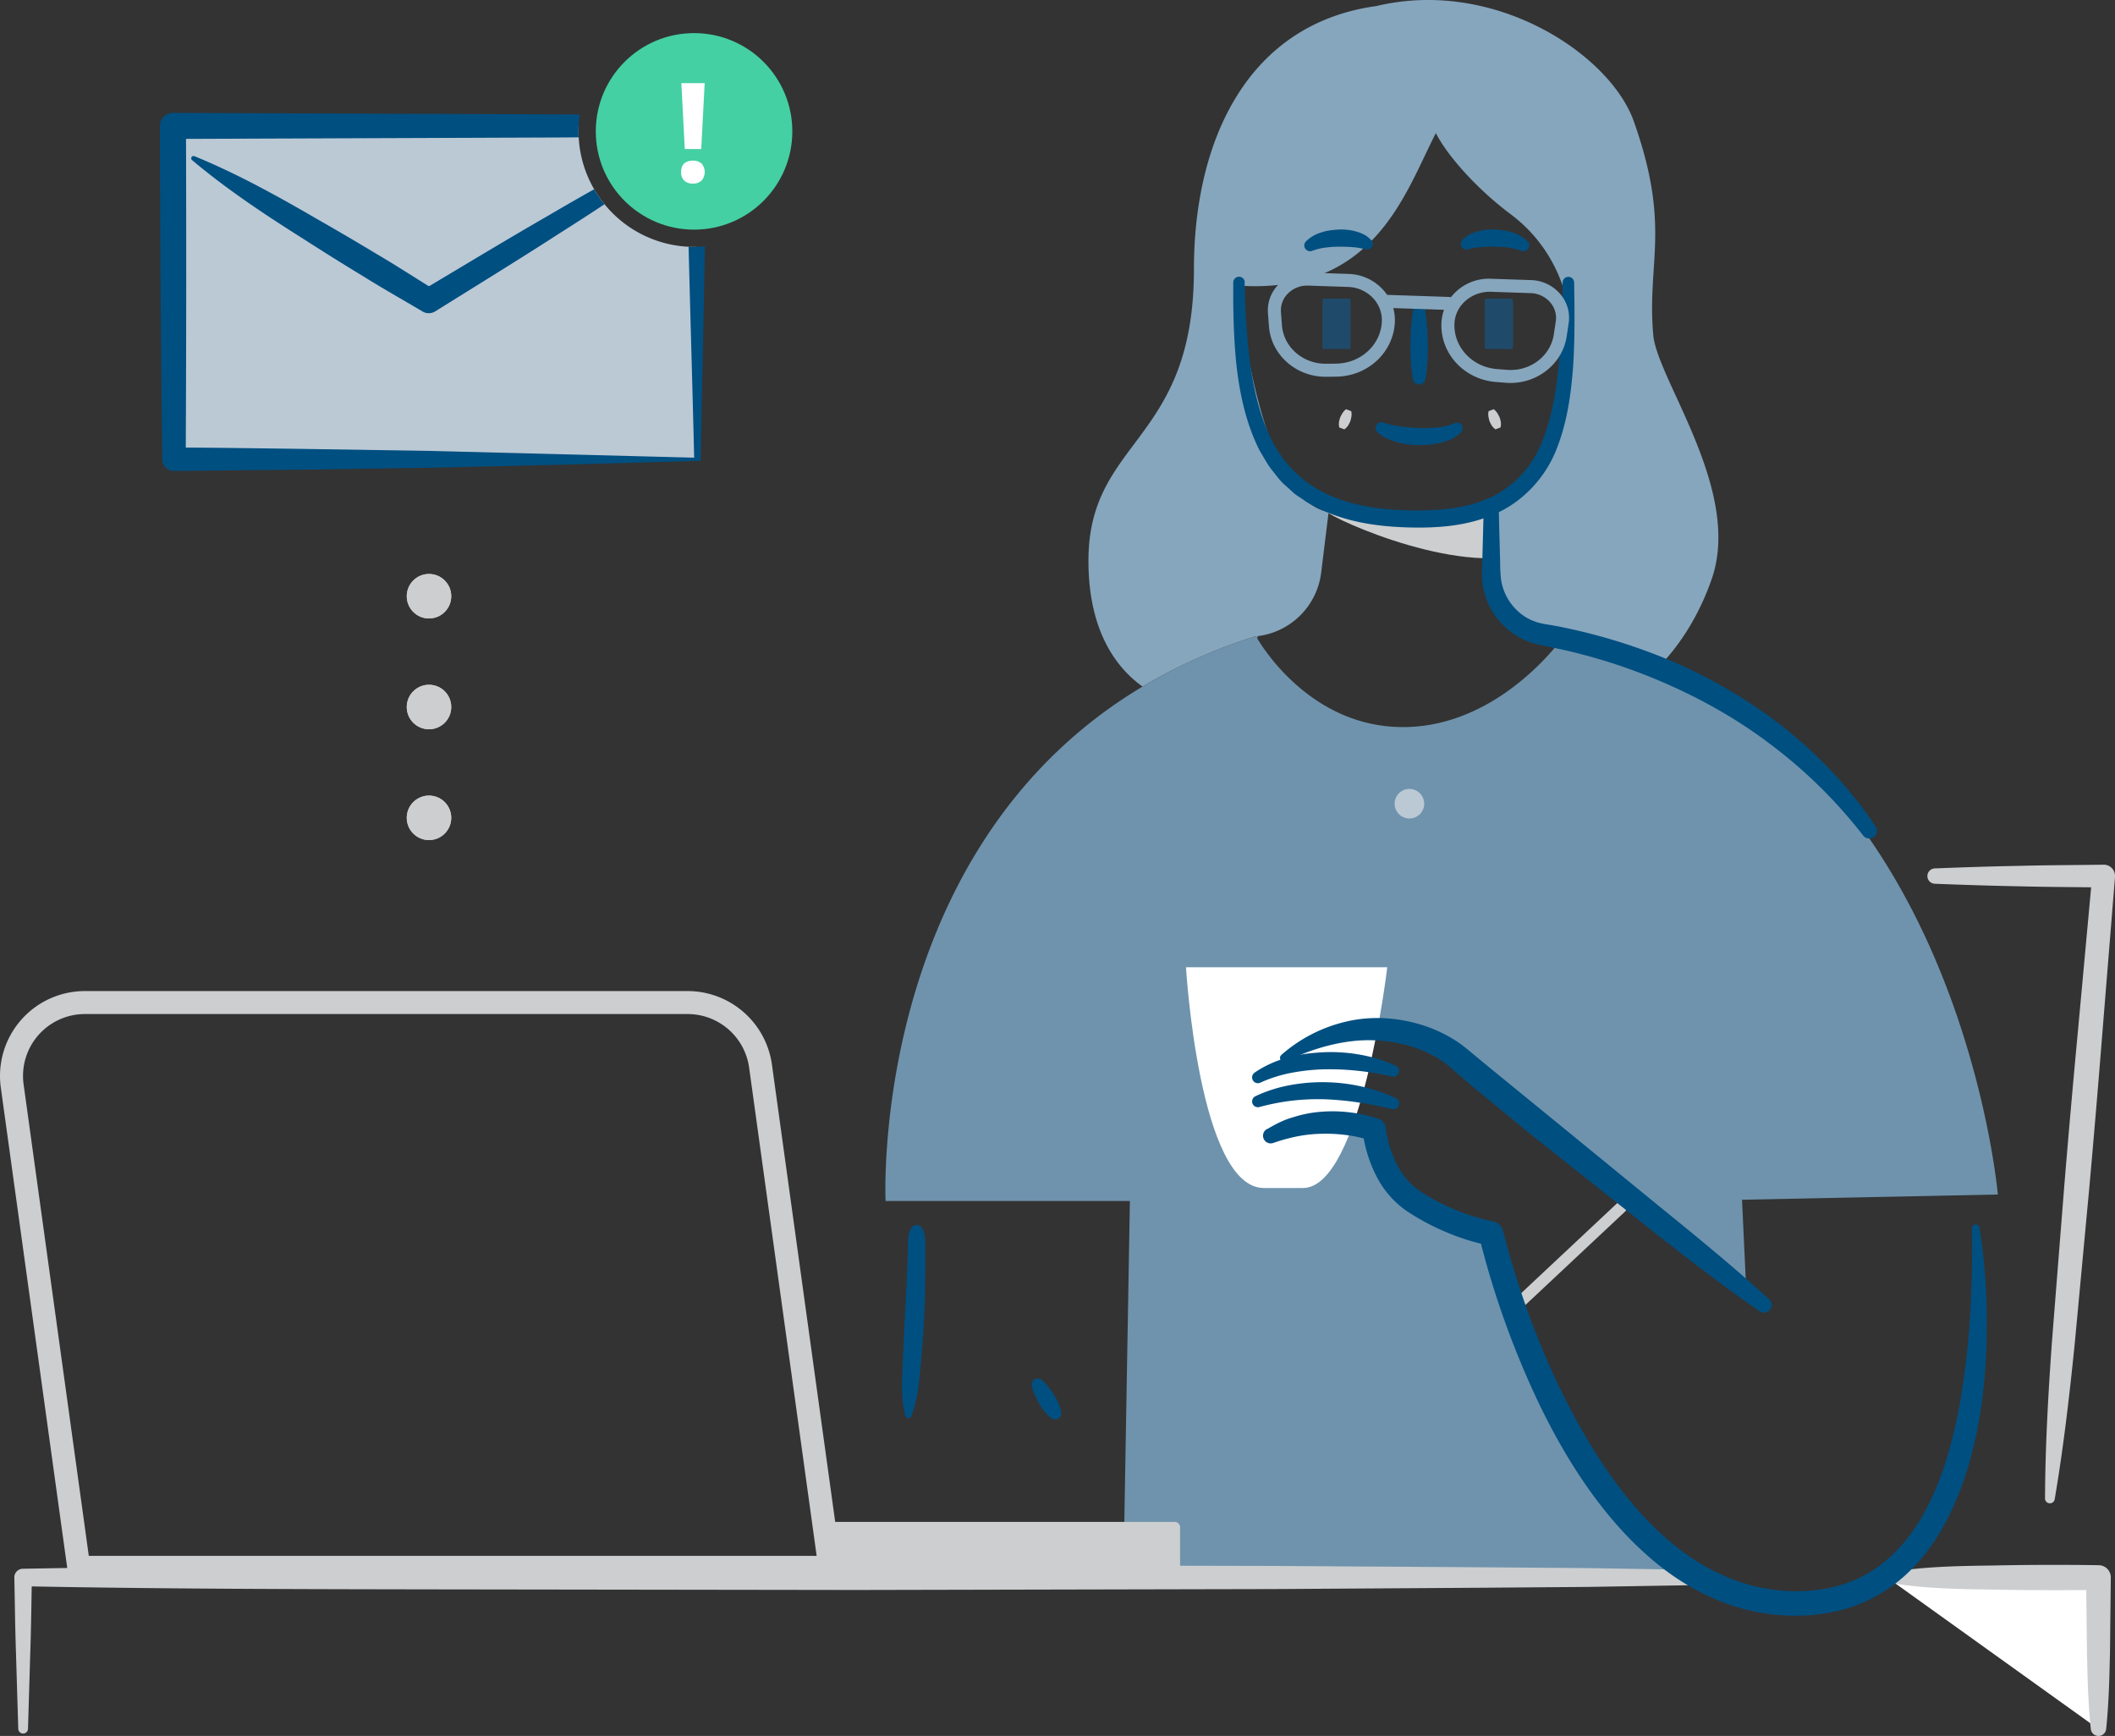 <svg xmlns="http://www.w3.org/2000/svg" viewBox="0 0 1578.26 1295.38"><rect x="0" y="0" width="1578.26" height="1295.38" fill="#333333" stroke="none"/><title>checkEmailsDesktop</title><path d="M513.84 184.13a86.1 86.1 0 0 1-62.73-31.74q-2.15-2.64-4.09-5.44t-3.65-5.74a85.87 85.87 0 0 1-11.52-38.67q-.12-2.25-.12-4.52c0-1.34 0-2.67.11-4H129.07l.78 248.72h390.53l-.5-158.53h-2c-1.33.03-2.7-.01-4.04-.08z" fill="#BBC9D5"/><path d="M1112.73 416.58v-34.42c-43.6 7.44-82.36 11.16-116.27 0s53.29 35.36 116.27 34.42z" fill="#CCCED0"/><rect x="986.77" y="222.82" width="21.1" height="37.66" rx="1.23" ry="1.23" fill="#204A69"/><path d="M1149.58 473.08a46.78 46.78 0 0 1-40.14-44.7l-1.72-50.85s25.75-5.12 48.61-48.1c24.22-45.56 29.07-126-29.07-169.56-26.19-19.64-47.57-44.31-55.79-60.52-23.23 45.03-45.63 120.63-147.68 113.77 0 0 14.37 159.82 67.66 168.93l-5.55 45.22a54.48 54.48 0 0 1-47.58 47.46v1.9c6.58 11 42.87 65.93 108.64 65.93 58 0 99.53-42.73 114.21-60.35v-7.47z" fill="none"/><path d="M938.32 476.63v-1.9a54.48 54.48 0 0 0 47.58-47.46l5.55-45.22c-53.29-9.11-67.66-168.93-67.66-168.93 102.07 6.86 124.46-68.75 147.68-113.81 8.22 16.21 29.6 40.88 55.79 60.52 58.14 43.6 53.29 124 29.07 169.56-22.85 43-48.61 48.1-48.61 48.1l1.72 50.85a46.78 46.78 0 0 0 40.14 44.73l11.6 1.66v7.47c3.81-4.58 5.82-7.47 5.82-7.47a349.71 349.71 0 0 1 72.38 21.3c13.17-14.06 27.77-34.76 37.91-63.86 23-66.06-40.64-148.84-43.6-182.24-4.84-54.67 13.47-80.46-14.53-159.46-17.66-49.81-103.68-107.15-192.12-85.94-95.52 13.09-136.1 99.35-136.1 196.42 0 130-78.72 126.43-78.72 217.55 0 54.25 22.32 81 40.39 93.84a396.9 396.9 0 0 1 84.63-37.61s.35.65 1.08 1.9z" fill="#86a6bd"/><path d="M962.54 789.63c85.51-48.45 109.5-14.4 126 0 32.56 28.49 171.11 139 214.58 173.66l-3.19-68 190.91-3.91s-26.22-301.18-251.47-395.34a349.71 349.71 0 0 0-72.38-21.3s-2 2.89-5.82 7.47c-14.67 17.63-56.22 60.35-114.21 60.35-65.78 0-102.06-55-108.64-65.93-.73-1.21-1.1-1.9-1.1-1.9a396.9 396.9 0 0 0-84.63 37.61C648.24 634.38 660.84 896.21 660.84 896.21h182.31l-4.88 281h430c-111.29-62.81-155.53-256.76-155.53-256.76s-29.07-4.84-58.14-24.22c-25.81-17.21-29.07-53.29-29.07-53.29s-39.55-3.73-72.67 4.84c-11.38 2.95-14.53-4.84-19.38-19.38s4.84-33.92 29.06-38.77z" fill="#6F93AD"/><path d="M928.74 210.7c.48 20.78 1.53 41.53 4.38 61.91s7.72 40.41 17 58a87.32 87.32 0 0 0 42.2 39.07c18.05 8 38.51 10.61 58.84 11.16 20.26.37 40.82-.86 58.77-8.65 17.95-7.56 32-22 39.8-40.24s11.39-38.6 13.34-59.05 2.6-41.36 3-62.23a4.3 4.3 0 0 1 8.59 0c.34 20.93.62 42-.79 63.13-1.6 21.08-4.6 42.58-13 63s-25.21 38.21-45.88 46.94c-20.62 9-42.92 10.42-64.2 9.83s-43.17-3.52-63.47-12.58c-5-2.39-10.09-4.61-14.6-8-2.3-1.58-4.68-3-6.91-4.73l-6.22-5.65c-4.39-3.54-7.44-8.3-11-12.54-3.35-4.43-5.85-9.39-8.76-14.08-9.85-19.73-14.51-41-17-62.1-2.29-21.14-2.7-42.24-2.54-63.27a4.3 4.3 0 0 1 8.59-.07z" fill="#004f81"/><path d="M1062.21 224.38a165.05 165.05 0 0 1 3.19 29.33c.1 4.89.14 9.78-.17 14.67a113 113 0 0 1-1.57 14.67 4.76 4.76 0 0 1-9.35 0 113 113 0 0 1-1.57-14.67c-.31-4.89-.27-9.78-.17-14.67a165.25 165.25 0 0 1 3.19-29.33 3.3 3.3 0 0 1 6.44 0z" fill="#004f81"/><rect x="1107.88" y="222.82" width="21.1" height="37.66" rx="1.23" ry="1.23" fill="#204A69"/><path d="M1032.84 315.5a63.14 63.14 0 0 0 12.61 2.73c4.48.62 9.07.93 13.66 1.17a103.28 103.28 0 0 0 13.6-.45 39.82 39.82 0 0 0 12-2.9l.67-.31a4.28 4.28 0 0 1 4.82 6.92c-4.61 4.56-10.13 6.46-15.39 7.8s-10.66 1.59-16 1.7a62.75 62.75 0 0 1-15.82-2.05c-5.17-1.52-10.45-3.39-15.06-7.53a4.31 4.31 0 0 1 4.25-7.28zm58.3-136.23c3.83-4.27 8.18-5.59 12.29-6.81a42.69 42.69 0 0 1 12.53-1.15c4.15.32 8.35.66 12.42 2.1a27.62 27.62 0 0 1 11.56 6.72 4.33 4.33 0 0 1-4.61 7.08l-.56-.21a45.41 45.41 0 0 0-9.14-2.22 85.12 85.12 0 0 0-10.05-.72c-3.39 0-6.79.06-10.07.33a50.93 50.93 0 0 0-8.64 1.27l-1.76.39a4.13 4.13 0 0 1-4-6.79zm-73.58 6.4a50.9 50.9 0 0 0-8.64-1.27c-3.28-.28-6.69-.29-10.07-.33a85.12 85.12 0 0 0-10.05.72 45.45 45.45 0 0 0-9.14 2.22l-.55.2a4.33 4.33 0 0 1-4.61-7.07 27.62 27.62 0 0 1 11.56-6.72c4.07-1.44 8.27-1.78 12.42-2.1a42.69 42.69 0 0 1 12.53 1.15c4.11 1.22 8.46 2.54 12.29 6.81a4.13 4.13 0 0 1-3.95 6.79z" fill="#004f81"/><path d="M1526.05 1118.15c.15-39 2.38-77.82 5.13-116.6l9.2-116.25q4.78-58.11 10.24-116.16l10.68-116.12 8.46 9.22c-21-.31-42-.31-63-.87-21-.38-42-1.08-63-1.9a5.73 5.73 0 0 1 0-11.45c21-.82 42-1.52 63-1.9 21-.55 42-.56 63-.87a8.38 8.38 0 0 1 8.5 8.26v.96l-9.42 116.25q-4.6 58.12-9.81 116.19l-10.85 116.1c-3.93 38.67-8.39 77.3-14.92 115.75a3.64 3.64 0 0 1-7.23-.62z" fill="#CCCED0"/><circle cx="1051.73" cy="599.74" r="11.04" fill="#BBC9D5"/><path d="M972.23 886.52h-29.07c-48.45 0-58.14-164.72-58.14-164.72h150.18s-19.36 164.72-62.97 164.72z" fill="#fff"/><path d="M999.41 318.99a10.78 10.78 0 0 1-.22-4 22.39 22.39 0 0 1 .9-3.53c1.05-2.18 2.08-4.38 4.43-6.07l3.79 1.43c.64 2.82 0 5.15-.68 7.49a22.2 22.2 0 0 1-1.66 3.25 10.78 10.78 0 0 1-2.77 2.83zm116.53 1.39a10.82 10.82 0 0 1-2.77-2.83 22.39 22.39 0 0 1-1.65-3.25c-.65-2.34-1.33-4.66-.69-7.49l3.79-1.43c2.35 1.7 3.37 3.89 4.43 6.07a22.39 22.39 0 0 1 .9 3.53 10.78 10.78 0 0 1-.22 4zm16.16 657.64a4.3 4.3 0 0 1-2.94-7.43l77.52-72.67a4.3 4.3 0 1 1 5.87 6.28l-77.52 72.67a4.29 4.29 0 0 1-2.93 1.15z" fill="#CCCED0"/><path fill="#fff" d="M1408.24 1177.2h157.67v113.04"/><path d="M1408.25 1173.57c26.28-4.63 52.56-5 78.83-5.36q39.42-.81 78.83-.23h.22a9.1 9.1 0 0 1 9 9.21l-.62 56.52c-.27 9.42-.41 18.84-.85 28.26s-1 18.84-2 28.26a5.76 5.76 0 0 1-11.46 0c-1-9.42-1.55-18.84-2-28.26s-.58-18.84-.85-28.26l-.62-56.52 9.22 9.22q-39.42.53-78.83-.23c-26.28-.37-52.55-.72-78.83-5.35a3.68 3.68 0 0 1 0-7.26zM13.63 1290.24l-1.7-56.52c-.66-18.84-.83-37.68-1.24-56.52a6.42 6.42 0 0 1 6.28-6.56h.29c103.8-2 207.61-2.18 311.41-2.34l311.41-.44 311.41.68 155.71 1 77.85.6 77.85 1.3a5.73 5.73 0 0 1 0 11.45l-77.85 1.3-77.85.6-155.71 1-311.41.68-311.41-.44c-103.8-.16-207.61-.3-311.41-2.34l6.56-6.56c-.41 18.84-.58 37.68-1.24 56.52l-1.69 56.52a3.63 3.63 0 0 1-7.25 0z" fill="#CCCED0"/><path d="M956.11 787.25a111.41 111.41 0 0 1 50.14-25.3c18.89-4.14 39.05-2.48 57.54 3.79a102.76 102.76 0 0 1 26.42 13.48c4.36 3.33 7.51 6.07 11 8.92l10.35 8.56 41.83 34.15 83.75 68.49c28 22.72 56 45.53 82.67 69.9a5.741 5.741 0 0 1-7.13 9c-29.77-20.56-58.22-42.76-86.52-65.17l-84.84-67.33-41.88-34.47-10.38-8.84c-3.42-3-7.05-6.22-9.81-8.43a85 85 0 0 0-21.37-11.51 108.78 108.78 0 0 0-49.13-5.52c-16.71 2-33.32 7.29-49.41 15.08a2.89 2.89 0 0 1-3.18-4.77z" fill="#004f81"/><path d="M945.45 842.64c6.06-3.58 12.48-7 19.36-8.88a89.57 89.57 0 0 1 21-4.13 104.37 104.37 0 0 1 21.38.43 107 107 0 0 1 21.35 4.75 8.18 8.18 0 0 1 5.5 6.7l.08.63a83.73 83.73 0 0 0 8.3 26.74 52.52 52.52 0 0 0 17.42 20.14 158.12 158.12 0 0 0 26.31 13.79 149.36 149.36 0 0 0 28 8.61 9.47 9.47 0 0 1 7.4 6.92v.06c14.91 57.73 37.31 115 68.9 165.48 15.92 25.12 34.39 48.73 56.84 67.4s49 31.87 77.39 35.15a127.19 127.19 0 0 0 42.37-1.87 96.43 96.43 0 0 0 37.53-17.8c22.26-17.3 36.64-43.93 45.92-71.74 9.38-28 14.38-57.74 17.51-87.65 1.62-15 2.6-30.06 3-45.19.71-15.12.68-30.35.39-45.45v-.11a2.87 2.87 0 0 1 5.7-.52c5 30.51 6.24 61.34 5.1 92.29-1.34 30.9-5.66 62-15.34 92-9.75 29.69-25.11 59.61-51.29 80.36a114.52 114.52 0 0 1-44.4 21.42 144.74 144.74 0 0 1-48.64 2.5c-32.49-3.55-62.84-18.56-87.3-38.86-24.64-20.35-44.47-45.31-61.11-71.69s-30.15-54.54-41.75-83.25a653.78 653.78 0 0 1-28.66-88.46l7.41 7a165 165 0 0 1-32-10 176 176 0 0 1-29.22-15.61 70.23 70.23 0 0 1-23.22-27 100 100 0 0 1-9.91-33.17l5.58 7.32a92.45 92.45 0 0 0-17.43-3.91 114.48 114.48 0 0 0-18.33-1 102.51 102.51 0 0 0-18.24 1.88 133.29 133.29 0 0 0-17.91 4.87l-.42.14a5.73 5.73 0 0 1-4.7-10.38zm-8.61-24.63a105 105 0 0 1 25.73-8.25 134 134 0 0 1 53.75 1.07 126.45 126.45 0 0 1 25.36 8.67 4.32 4.32 0 0 1 2 5.76 4.37 4.37 0 0 1-4.88 2.34c-8.3-1.87-16.51-3.69-24.79-4.87a223.11 223.11 0 0 0-24.84-2.41 168.71 168.71 0 0 0-24.84 1 171.5 171.5 0 0 0-24.51 4.75 4.31 4.31 0 0 1-5.31-3 4.36 4.36 0 0 1 2.33-5.06zm-.73-17.53a79.12 79.12 0 0 1 25.25-11.39c8.87-2.55 18-3.47 27.12-3.92a124.13 124.13 0 0 1 27.21 2 108.56 108.56 0 0 1 26 8.15 4.32 4.32 0 0 1-2.85 8.06 209.64 209.64 0 0 0-24.91-4.26 201.58 201.58 0 0 0-25.06-1.19 149.3 149.3 0 0 0-24.82 2.56 103.2 103.2 0 0 0-23.49 7.37l-.13.06a4.31 4.31 0 0 1-4.3-7.42z" fill="#004f81"/><path d="M1164.44 219.6a29.79 29.79 0 0 0-21.92-10.59l-29.72-1a35.86 35.86 0 0 0-30.13 13.87 4.82 4.82 0 0 0-1.46-.3l-46-1.54h-.12a35 35 0 0 0-3.31-4.15 36.29 36.29 0 0 0-25.54-11.48l-29.74-1a30.64 30.64 0 0 0-22.63 9.09 27.31 27.31 0 0 0-7.7 21.17l.74 9.76c1.59 21.26 20.11 37.73 42.28 37.73h.56l7.4-.09c23.68-.29 42.89-18.29 43.73-41a33.23 33.23 0 0 0-1.21-10.18l37.89 1.27a33.44 33.44 0 0 0-1.94 10.05c-.83 22.69 17 41.95 40.62 43.83l7.37.59c1.19.1 2.37.14 3.55.14 20.86 0 38.94-14.74 41.95-34.86l1.46-9.69a27.17 27.17 0 0 0-6.13-21.62zm-133.27 20.13c-.65 17.5-15.65 31.39-34.14 31.62l-7.4.09h-.44c-17.1 0-31.38-12.54-32.58-28.73l-.74-9.76a17.67 17.67 0 0 1 5-13.71 20.16 20.16 0 0 1 14.59-6.12h.7l29.73 1a26.58 26.58 0 0 1 18.75 8.39 23.83 23.83 0 0 1 6.53 17.23zm129.79.08l-1.46 9.69c-2.42 16.23-17.78 27.93-35.11 26.48l-7.37-.59c-18.41-1.48-32.32-16.32-31.68-33.8.51-13.65 12.71-24.21 27.12-23.86l29.72 1a20 20 0 0 1 14.78 7.09 17.55 17.55 0 0 1 4 13.99z" fill="#86a6bd"/><path d="M688.33 916.78c3 5.86 1.89 11.72 2.17 17.59l-.06 17.6c-.2 11.73-.24 23.49-1 35.2-.6 11.72-1.63 23.38-2.73 35s-2.2 23.22-6.75 34.63a2.26 2.26 0 0 1-4.29-.26c-3.15-11.9-2.83-23.61-2.22-35.26s1-23.3 1.6-34.89l1.75-34.78.6-17.41c.44-5.81-.69-11.61 2.39-17.43a4.84 4.84 0 0 1 6.53-2.06 4.94 4.94 0 0 1 2.01 2.07zm88.96 112.87a36.61 36.61 0 0 1 5 5.26 61.86 61.86 0 0 1 4.09 5.78 40.35 40.35 0 0 1 3.36 6.22 31.78 31.78 0 0 1 2.12 7 4.65 4.65 0 0 1-7.37 4.42 31.78 31.78 0 0 1-5.15-5.15 40.23 40.23 0 0 1-3.9-5.89 61.41 61.41 0 0 1-3.18-6.33 36.58 36.58 0 0 1-2.3-6.85 4.54 4.54 0 0 1 7.37-4.42zm341.16-646.96l.67 25.1.34 12.55a105.76 105.76 0 0 0 .63 11.73c1.82 14.13 11.75 26.75 24.81 31.54a36 36 0 0 0 5 1.5l2.54.52 3.14.53q6.32 1 12.58 2.36 12.53 2.62 24.87 6a431.85 431.85 0 0 1 48.49 16.34 375.42 375.42 0 0 1 88.6 51.1c26.83 21.24 50.65 46.36 69.47 74.78a5.73 5.73 0 0 1-9.3 6.69 364.31 364.31 0 0 0-70-68.68c-26.11-19.73-55-35.56-85.27-48.12a414.88 414.88 0 0 0-46.44-16.13q-11.84-3.35-23.86-6l-12-2.51-3-.6-3.58-.83a51.75 51.75 0 0 1-7-2.34 54.13 54.13 0 0 1-33-44.54 65.09 65.09 0 0 1-.22-7.06l.17-6.27.33-12.55.67-25.1a5.73 5.73 0 0 1 11.46 0z" fill="#004f81"/><circle cx="320.13" cy="610.28" r="16.6" fill="#CCCED0"/><circle cx="320.13" cy="527.59" r="16.6" fill="#CCCED0"/><circle cx="320.13" cy="444.91" r="16.6" fill="#CCCED0"/><circle cx="320.13" cy="610.28" r="16.6" fill="#CCCED0"/><circle cx="320.13" cy="527.59" r="16.6" fill="#CCCED0"/><circle cx="320.13" cy="444.91" r="16.6" fill="#CCCED0"/><circle cx="517.92" cy="98.03" r="73.33" fill="#44d0a3"/><path d="M431.84 102.55l-9.86.1-97.63.37-185.52.7q.48 115.17-.18 230.34c29.1.14 58.21.59 87.37 1l96.54 1.53 195.43 5v-1.18c-1.27-52.74-2.84-104.69-4.13-156.2a86.33 86.33 0 0 1-82.02-81.66z" fill="none"/><path d="M513.84 184.13c1.29 51.5 2.86 103.46 4.13 156.2v1.18l-195.43-5-96.54-1.53c-29.17-.38-58.28-.84-87.37-1q.57-115.17.18-230.34l185.52-.7 97.63-.37 9.86-.1q-.12-2.25-.12-4.52a86.52 86.52 0 0 1 .92-12.49l-10.66-.1-97.63-.37-195.27-.74h-.05a9.68 9.68 0 0 0-9.67 9.7V94q.2 124.36 1.76 248.72v.15a8.66 8.66 0 0 0 8.74 8.57l99.11-1 98.73-1.53 97.72-2.3 96.19-2.69h1.24c1-52.68 2.23-106.15 3.2-160.09-2.67.25-5.38.39-8.12.39-1.36.02-2.73-.02-4.07-.09z" fill="#004f81"/><path d="M324.75 216.53l-4.69-2.91-4.91 2.93z" fill="#004f81"/><path d="M508.24 128.43q0-4.23 2.27-6.39t6.59-2.16a8.92 8.92 0 0 1 6.47 2.21 9.78 9.78 0 0 1 0 12.61 8.76 8.76 0 0 1-6.44 2.29 9 9 0 0 1-6.54-2.24 8.38 8.38 0 0 1-2.35-6.32zm15.05-17.22h-12.28l-2.57-49.18h17.4z" fill="#fff"/><path d="M880.61 1169.59H619.26l-4-33.91h261.4a4 4 0 0 1 3.95 3.95z" fill="#CCCED0"/><path d="M619.26 1178.18H58.78a8.59 8.59 0 0 1-8.51-7.42L.6 811.55a63.35 63.35 0 0 1 62.75-72h449.91a63.6 63.6 0 0 1 62.75 54.68l51.76 374.15a8.58 8.58 0 0 1-8.51 9.77zm-553-17.18H609.4L559 796.55a46.36 46.36 0 0 0-45.74-39.85H63.36a46.17 46.17 0 0 0-45.74 52.51z" fill="#CCCED0"/><path d="M320.05 213.62c-13-8.08-25.81-16.38-39-24.09q-22-13.29-44.3-26c-29.62-17.2-59.59-33.84-91.66-47a1.74 1.74 0 0 0-1.78 2.94c26.51 22.33 55.14 41.18 84.11 59.46q21.62 13.89 43.58 27.21c14.51 9.1 29.46 17.46 44.18 26.22l.15.09a9.09 9.09 0 0 0 9.45-.11c30.8-19.23 61.76-38.2 92.26-57.92q17.14-10.82 34.05-22a86.59 86.59 0 0 1-7.75-11.18q-17.34 9.74-34.47 19.82c-29.84 17.15-59.27 35-88.82 52.59" fill="#004f81"/></svg>